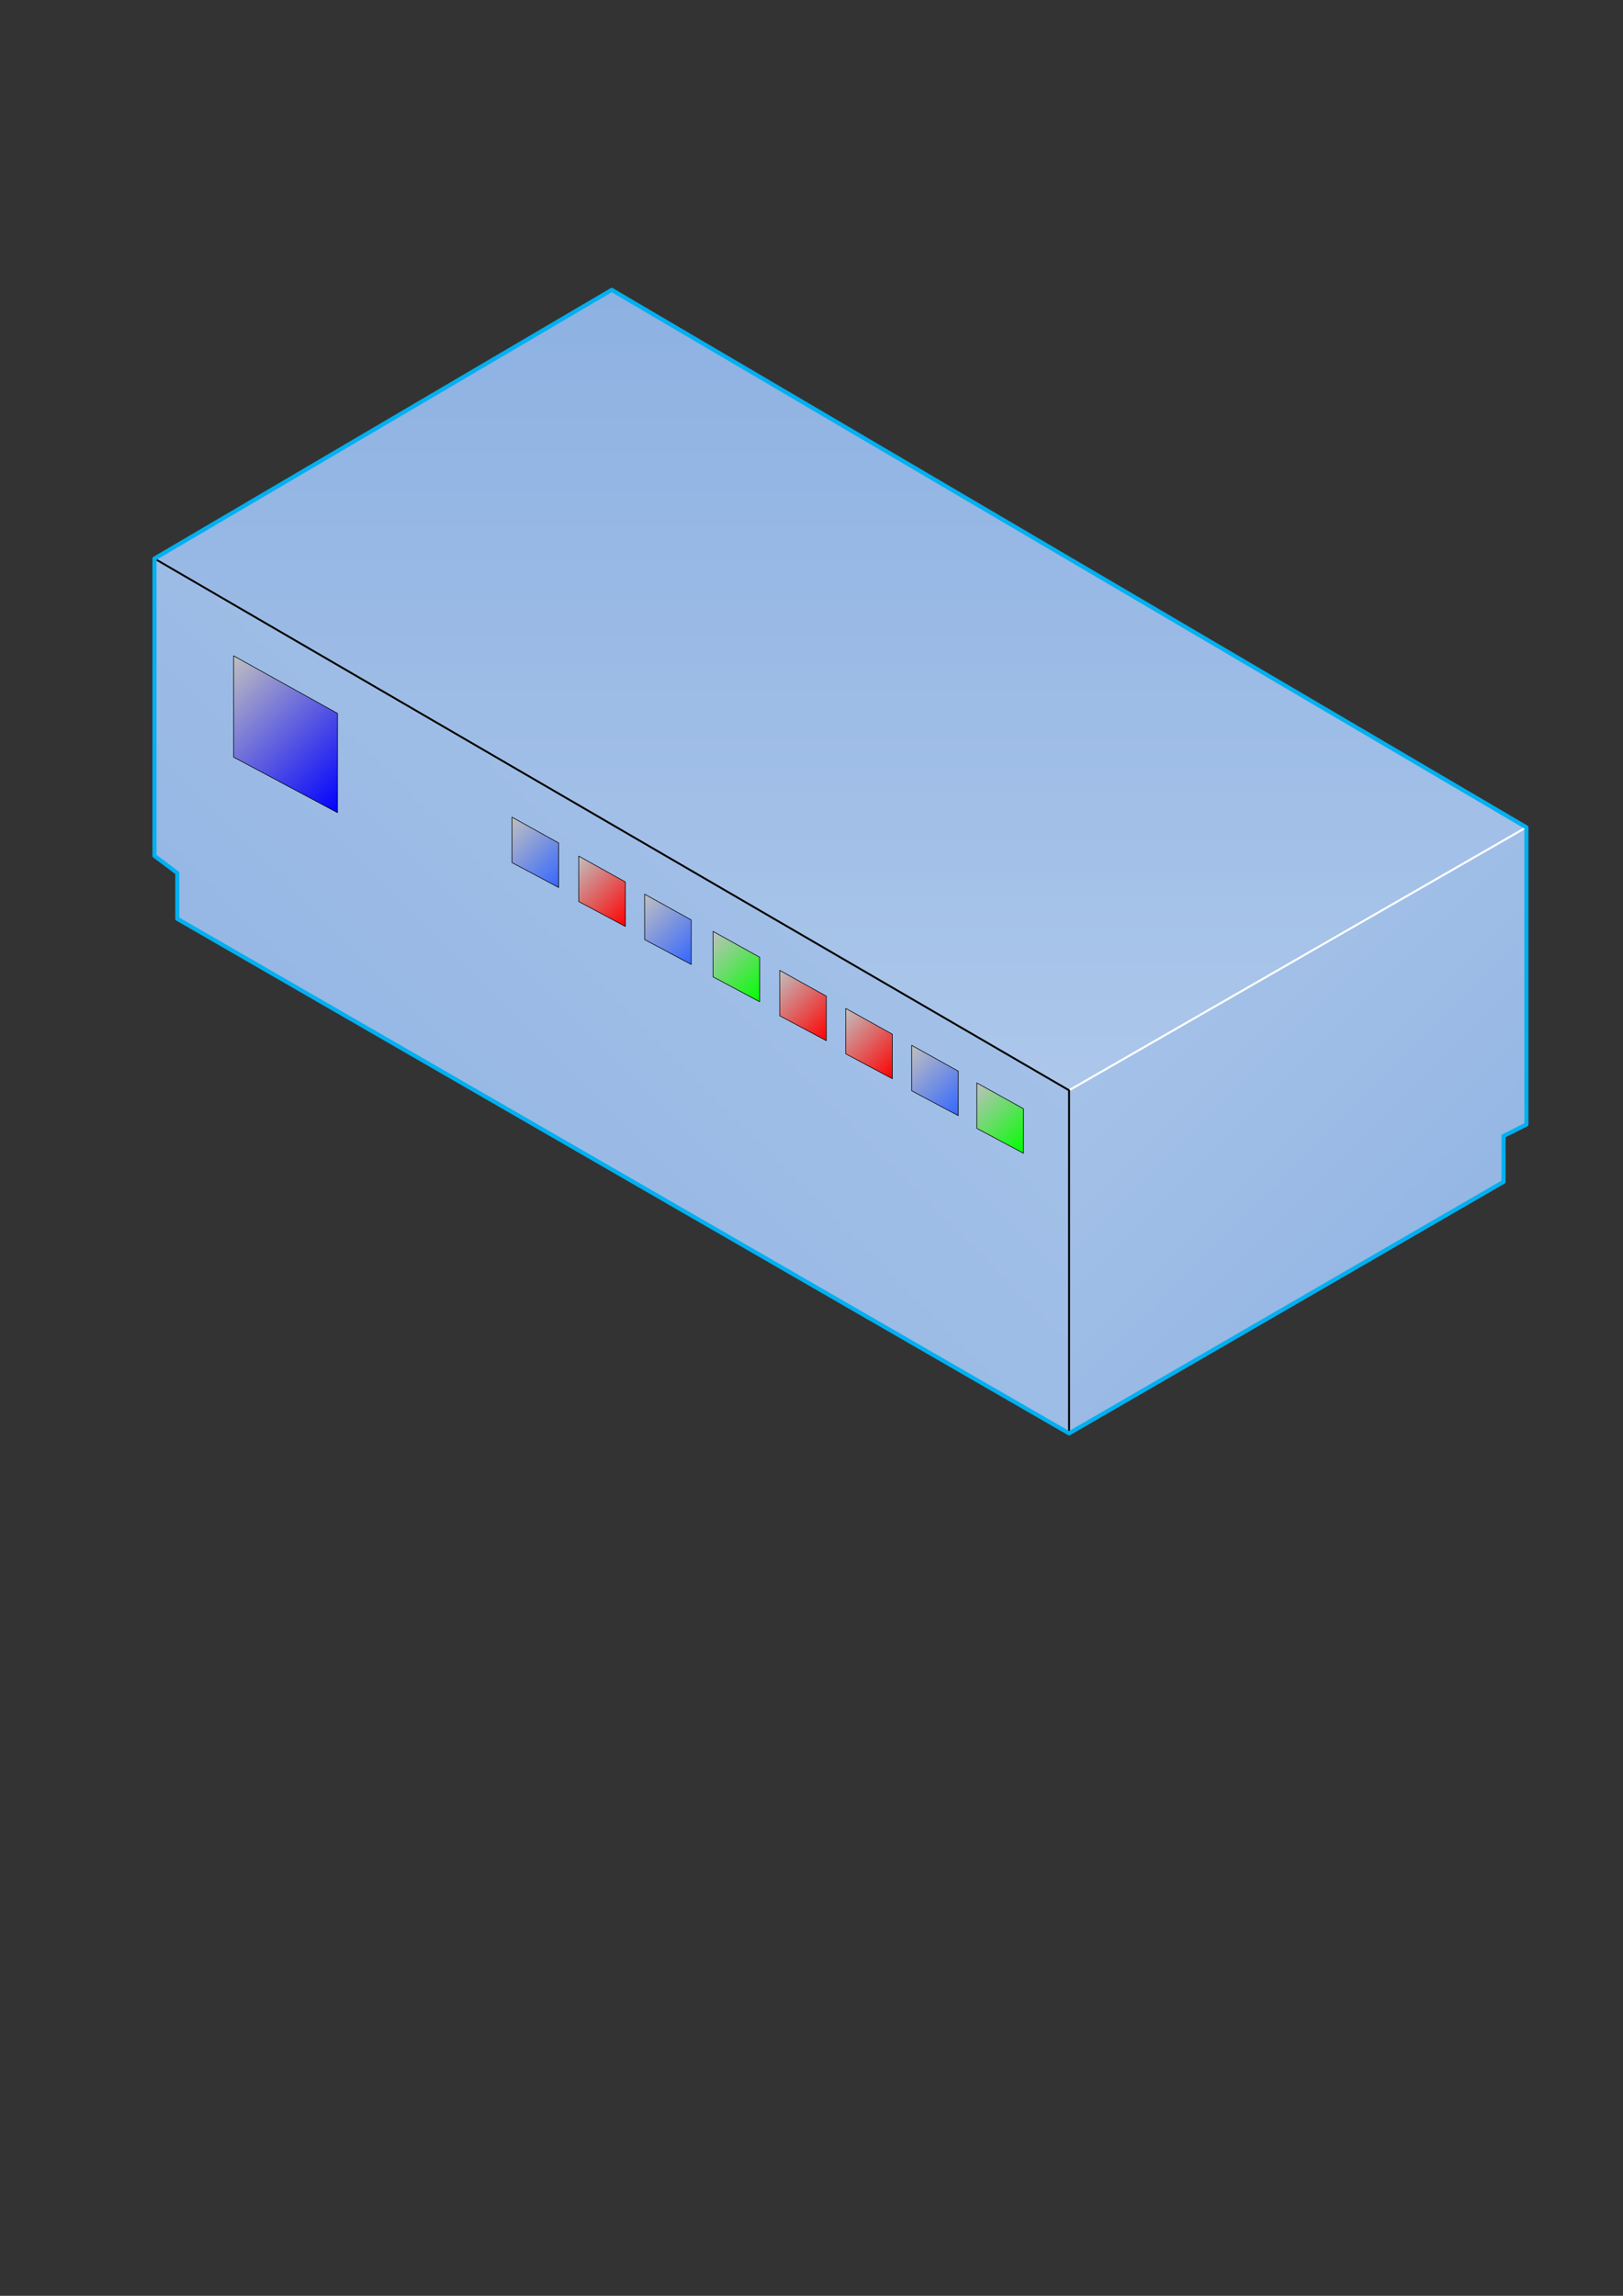 <?xml version="1.0" encoding="UTF-8"?>
<!DOCTYPE svg PUBLIC "-//W3C//DTD SVG 1.1//EN" "http://www.w3.org/Graphics/SVG/1.1/DTD/svg11.dtd">
<svg version="1.2" width="210mm" height="297mm" viewBox="0 0 21000 29700" preserveAspectRatio="xMidYMid" fill-rule="evenodd" stroke-width="28.222" stroke-linejoin="round" xmlns="http://www.w3.org/2000/svg" xmlns:ooo="http://xml.openoffice.org/svg/export" xmlns:xlink="http://www.w3.org/1999/xlink" xmlns:presentation="http://sun.com/xmlns/staroffice/presentation" xmlns:smil="http://www.w3.org/2001/SMIL20/" xmlns:anim="urn:oasis:names:tc:opendocument:xmlns:animation:1.0" xml:space="preserve">
 <rect x="0" y="0" width="21000" height="29700" fill="#333333" stroke="none"/>
 <defs class="ClipPathGroup">
  <clipPath id="presentation_clip_path" clipPathUnits="userSpaceOnUse">
   <rect x="0" y="0" width="21000" height="29700"/>
  </clipPath>
  <clipPath id="presentation_clip_path_shrink" clipPathUnits="userSpaceOnUse">
   <rect x="21" y="29" width="20958" height="29641"/>
  </clipPath>
 </defs>
 <defs class="TextShapeIndex">
  <g ooo:slide="id1" ooo:id-list="id3 id4 id5 id6 id7 id8 id9 id10 id11 id12 id13 id14 id15 id16 id17 id18 id19 id20 id21 id22 id23 id24 id25 id26 id27 id28 id29"/>
 </defs>
 <defs class="EmbeddedBulletChars">
  <g id="bullet-char-template-57356" transform="scale(0,-0)">
   <path d="M 580,1141 L 1163,571 580,0 -4,571 580,1141 Z"/>
  </g>
  <g id="bullet-char-template-57354" transform="scale(0,-0)">
   <path d="M 8,1128 L 1137,1128 1137,0 8,0 8,1128 Z"/>
  </g>
  <g id="bullet-char-template-10146" transform="scale(0,-0)">
   <path d="M 174,0 L 602,739 174,1481 1456,739 174,0 Z M 1358,739 L 309,1346 659,739 1358,739 Z"/>
  </g>
  <g id="bullet-char-template-10132" transform="scale(0,-0)">
   <path d="M 2015,739 L 1276,0 717,0 1260,543 174,543 174,936 1260,936 717,1481 1274,1481 2015,739 Z"/>
  </g>
  <g id="bullet-char-template-10007" transform="scale(0,-0)">
   <path d="M 0,-2 C -7,14 -16,27 -25,37 L 356,567 C 262,823 215,952 215,954 215,979 228,992 255,992 264,992 276,990 289,987 310,991 331,999 354,1012 L 381,999 492,748 772,1049 836,1024 860,1049 C 881,1039 901,1025 922,1006 886,937 835,863 770,784 769,783 710,716 594,584 L 774,223 C 774,196 753,168 711,139 L 727,119 C 717,90 699,76 672,76 641,76 570,178 457,381 L 164,-76 C 142,-110 111,-127 72,-127 30,-127 9,-110 8,-76 1,-67 -2,-52 -2,-32 -2,-23 -1,-13 0,-2 Z"/>
  </g>
  <g id="bullet-char-template-10004" transform="scale(0,-0)">
   <path d="M 285,-33 C 182,-33 111,30 74,156 52,228 41,333 41,471 41,549 55,616 82,672 116,743 169,778 240,778 293,778 328,747 346,684 L 369,508 C 377,444 397,411 428,410 L 1163,1116 C 1174,1127 1196,1133 1229,1133 1271,1133 1292,1118 1292,1087 L 1292,965 C 1292,929 1282,901 1262,881 L 442,47 C 390,-6 338,-33 285,-33 Z"/>
  </g>
  <g id="bullet-char-template-9679" transform="scale(0,-0)">
   <path d="M 813,0 C 632,0 489,54 383,161 276,268 223,411 223,592 223,773 276,916 383,1023 489,1130 632,1184 813,1184 992,1184 1136,1130 1245,1023 1353,916 1407,772 1407,592 1407,412 1353,268 1245,161 1136,54 992,0 813,0 Z"/>
  </g>
  <g id="bullet-char-template-8226" transform="scale(0,-0)">
   <path d="M 346,457 C 273,457 209,483 155,535 101,586 74,649 74,723 74,796 101,859 155,911 209,963 273,989 346,989 419,989 480,963 531,910 582,859 608,796 608,723 608,648 583,586 532,535 482,483 420,457 346,457 Z"/>
  </g>
  <g id="bullet-char-template-8211" transform="scale(0,-0)">
   <path d="M -4,459 L 1135,459 1135,606 -4,606 -4,459 Z"/>
  </g>
  <g id="bullet-char-template-61548" transform="scale(0,-0)">
   <path d="M 173,740 C 173,903 231,1043 346,1159 462,1274 601,1332 765,1332 928,1332 1067,1274 1183,1159 1299,1043 1357,903 1357,740 1357,577 1299,437 1183,322 1067,206 928,148 765,148 601,148 462,206 346,322 231,437 173,577 173,740 Z"/>
  </g>
 </defs>
 <g>
  <g id="id2" class="Master_Slide">
   <g id="bg-id2" class="Background"/>
   <g id="bo-id2" class="BackgroundObjects"/>
  </g>
 </g>
 <g class="SlideGroup">
  <g>
   <g id="container-id1">
    <g id="id1" class="Slide" clip-path="url(#presentation_clip_path)">
     <g class="Page">
      <g class="Group">
       <g class="com.sun.star.drawing.PolyPolygonShape">
        <g id="id3">
         <rect class="BoundingBox" stroke="none" fill="none" x="1999" y="3750" width="17752" height="14794"/>
        </g>
       </g>
       <g class="com.sun.star.drawing.PolyPolygonShape">
        <g id="id4">
         <rect class="BoundingBox" stroke="none" fill="none" x="1999" y="3750" width="17752" height="14794"/>
        </g>
       </g>
      </g>
      <g class="Group">
       <g class="com.sun.star.drawing.PolyPolygonShape">
        <g id="id5">
         <rect class="BoundingBox" stroke="none" fill="none" x="1999" y="3750" width="17752" height="10356"/>
         <g>
          <defs>
           <linearGradient id="gradient1" x1="10874" y1="3750" x2="10874" y2="14105" gradientUnits="userSpaceOnUse">
            <stop offset="0" style="stop-color:rgb(141,177,226)"/>
            <stop offset="1" style="stop-color:rgb(172,199,234)"/>
           </linearGradient>
          </defs>
          <path style="fill:url(#gradient1)" d="M 1999,7226 L 13833,14105 19750,10703 7915,3750 1999,7226 Z"/>
         </g>
        </g>
       </g>
       <g class="com.sun.star.drawing.PolyPolygonShape">
        <g id="id6">
         <rect class="BoundingBox" stroke="none" fill="none" x="1986" y="3737" width="17778" height="10382"/>
         <path fill="none" stroke="rgb(255,255,255)" stroke-width="25" stroke-linejoin="round" stroke-linecap="round" d="M 1999,7226 L 13833,14105 19750,10703 7915,3750 1999,7226 Z"/>
        </g>
       </g>
      </g>
      <g class="Group">
       <g class="com.sun.star.drawing.PolyPolygonShape">
        <g id="id7">
         <rect class="BoundingBox" stroke="none" fill="none" x="13831" y="10703" width="5920" height="7842"/>
         <g>
          <defs>
           <linearGradient id="gradient2" x1="20230" y1="18062" x2="13351" y2="11183" gradientUnits="userSpaceOnUse">
            <stop offset="0" style="stop-color:rgb(141,177,226)"/>
            <stop offset="1" style="stop-color:rgb(172,199,234)"/>
           </linearGradient>
          </defs>
          <path style="fill:url(#gradient2)" d="M 13832,18544 L 19454,15289 19454,14697 19750,14549 19750,10703 13832,14106 13832,18544 Z"/>
         </g>
        </g>
       </g>
       <g class="com.sun.star.drawing.PolyPolygonShape">
        <g id="id8">
         <rect class="BoundingBox" stroke="none" fill="none" x="13819" y="10690" width="5945" height="7868"/>
         <path fill="none" stroke="rgb(255,255,255)" stroke-width="25" stroke-linejoin="round" stroke-linecap="round" d="M 13832,18544 L 19454,15289 19454,14697 19750,14549 19750,10703 13832,14106 13832,18544 Z"/>
        </g>
       </g>
      </g>
      <g class="Group">
       <g class="com.sun.star.drawing.PolyPolygonShape">
        <g id="id9">
         <rect class="BoundingBox" stroke="none" fill="none" x="1999" y="7226" width="11835" height="11318"/>
         <g>
          <defs>
           <linearGradient id="gradient3" x1="2128" y1="18672" x2="13704" y2="7096" gradientUnits="userSpaceOnUse">
            <stop offset="0" style="stop-color:rgb(141,177,226)"/>
            <stop offset="1" style="stop-color:rgb(172,199,234)"/>
           </linearGradient>
          </defs>
          <path style="fill:url(#gradient3)" d="M 1999,11072 L 2294,11294 2294,11886 13833,18543 13833,14105 1999,7226 1999,11072 Z"/>
         </g>
        </g>
       </g>
       <g class="com.sun.star.drawing.PolyPolygonShape">
        <g id="id10">
         <rect class="BoundingBox" stroke="none" fill="none" x="1986" y="7213" width="11861" height="11344"/>
         <path fill="none" stroke="rgb(0,0,0)" stroke-width="25" stroke-linejoin="round" stroke-linecap="round" d="M 1999,11072 L 2294,11294 2294,11886 13833,18543 13833,14105 1999,7226 1999,11072 Z"/>
        </g>
       </g>
      </g>
      <g class="Group">
       <g class="com.sun.star.drawing.PolyPolygonShape">
        <g id="id11">
         <rect class="BoundingBox" stroke="none" fill="none" x="12639" y="14009" width="604" height="911"/>
         <g>
          <defs>
           <linearGradient id="gradient4" x1="13318" y1="14842" x2="12562" y2="14086" gradientUnits="userSpaceOnUse">
            <stop offset="0" style="stop-color:rgb(0,255,0)"/>
            <stop offset="1" style="stop-color:rgb(192,192,192)"/>
           </linearGradient>
          </defs>
          <path style="fill:url(#gradient4)" d="M 12639,14597 L 13242,14919 13242,14343 12639,14009 12639,14597 Z"/>
         </g>
        </g>
       </g>
       <g class="com.sun.star.drawing.PolyPolygonShape">
        <g id="id12">
         <rect class="BoundingBox" stroke="none" fill="none" x="12635" y="14005" width="612" height="919"/>
         <path fill="none" stroke="rgb(0,0,0)" stroke-width="8" stroke-linejoin="round" stroke-linecap="round" d="M 12639,14597 L 13242,14919 13242,14343 12639,14009 12639,14597 Z"/>
        </g>
       </g>
      </g>
      <g class="Group">
       <g class="com.sun.star.drawing.PolyPolygonShape">
        <g id="id13">
         <rect class="BoundingBox" stroke="none" fill="none" x="3022" y="8484" width="1346" height="2030"/>
         <g>
          <defs>
           <linearGradient id="gradient5" x1="4538" y1="10341" x2="2851" y2="8654" gradientUnits="userSpaceOnUse">
            <stop offset="0" style="stop-color:rgb(0,0,255)"/>
            <stop offset="1" style="stop-color:rgb(192,192,192)"/>
           </linearGradient>
          </defs>
          <path style="fill:url(#gradient5)" d="M 3023,9795 L 4367,10513 4367,9229 3023,8484 3023,9795 Z"/>
         </g>
        </g>
       </g>
       <g class="com.sun.star.drawing.PolyPolygonShape">
        <g id="id14">
         <rect class="BoundingBox" stroke="none" fill="none" x="3018" y="8480" width="1354" height="2038"/>
         <path fill="none" stroke="rgb(0,0,0)" stroke-width="8" stroke-linejoin="round" stroke-linecap="round" d="M 3023,9795 L 4367,10513 4367,9229 3023,8484 3023,9795 Z"/>
        </g>
       </g>
      </g>
      <g class="Group">
       <g class="com.sun.star.drawing.PolyPolygonShape">
        <g id="id15">
         <rect class="BoundingBox" stroke="none" fill="none" x="11796" y="13523" width="604" height="911"/>
         <g>
          <defs>
           <linearGradient id="gradient6" x1="12475" y1="14356" x2="11719" y2="13600" gradientUnits="userSpaceOnUse">
            <stop offset="0" style="stop-color:rgb(51,102,255)"/>
            <stop offset="1" style="stop-color:rgb(192,192,192)"/>
           </linearGradient>
          </defs>
          <path style="fill:url(#gradient6)" d="M 11796,14111 L 12399,14433 12399,13857 11796,13523 11796,14111 Z"/>
         </g>
        </g>
       </g>
       <g class="com.sun.star.drawing.PolyPolygonShape">
        <g id="id16">
         <rect class="BoundingBox" stroke="none" fill="none" x="11792" y="13519" width="612" height="919"/>
         <path fill="none" stroke="rgb(0,0,0)" stroke-width="8" stroke-linejoin="round" stroke-linecap="round" d="M 11796,14111 L 12399,14433 12399,13857 11796,13523 11796,14111 Z"/>
        </g>
       </g>
      </g>
      <g class="Group">
       <g class="com.sun.star.drawing.PolyPolygonShape">
        <g id="id17">
         <rect class="BoundingBox" stroke="none" fill="none" x="10943" y="13045" width="604" height="911"/>
         <g>
          <defs>
           <linearGradient id="gradient7" x1="11622" y1="13878" x2="10866" y2="13122" gradientUnits="userSpaceOnUse">
            <stop offset="0" style="stop-color:rgb(255,0,0)"/>
            <stop offset="1" style="stop-color:rgb(192,192,192)"/>
           </linearGradient>
          </defs>
          <path style="fill:url(#gradient7)" d="M 10943,13633 L 11546,13955 11546,13379 10943,13045 10943,13633 Z"/>
         </g>
        </g>
       </g>
       <g class="com.sun.star.drawing.PolyPolygonShape">
        <g id="id18">
         <rect class="BoundingBox" stroke="none" fill="none" x="10939" y="13041" width="612" height="919"/>
         <path fill="none" stroke="rgb(0,0,0)" stroke-width="8" stroke-linejoin="round" stroke-linecap="round" d="M 10943,13633 L 11546,13955 11546,13379 10943,13045 10943,13633 Z"/>
        </g>
       </g>
      </g>
      <g class="Group">
       <g class="com.sun.star.drawing.PolyPolygonShape">
        <g id="id19">
         <rect class="BoundingBox" stroke="none" fill="none" x="10089" y="12553" width="604" height="911"/>
         <g>
          <defs>
           <linearGradient id="gradient8" x1="10768" y1="13386" x2="10012" y2="12630" gradientUnits="userSpaceOnUse">
            <stop offset="0" style="stop-color:rgb(255,0,0)"/>
            <stop offset="1" style="stop-color:rgb(192,192,192)"/>
           </linearGradient>
          </defs>
          <path style="fill:url(#gradient8)" d="M 10089,13141 L 10692,13463 10692,12887 10089,12553 10089,13141 Z"/>
         </g>
        </g>
       </g>
       <g class="com.sun.star.drawing.PolyPolygonShape">
        <g id="id20">
         <rect class="BoundingBox" stroke="none" fill="none" x="10085" y="12549" width="612" height="919"/>
         <path fill="none" stroke="rgb(0,0,0)" stroke-width="8" stroke-linejoin="round" stroke-linecap="round" d="M 10089,13141 L 10692,13463 10692,12887 10089,12553 10089,13141 Z"/>
        </g>
       </g>
      </g>
      <g class="Group">
       <g class="com.sun.star.drawing.PolyPolygonShape">
        <g id="id21">
         <rect class="BoundingBox" stroke="none" fill="none" x="9226" y="12049" width="604" height="911"/>
         <g>
          <defs>
           <linearGradient id="gradient9" x1="9905" y1="12882" x2="9149" y2="12126" gradientUnits="userSpaceOnUse">
            <stop offset="0" style="stop-color:rgb(0,255,0)"/>
            <stop offset="1" style="stop-color:rgb(192,192,192)"/>
           </linearGradient>
          </defs>
          <path style="fill:url(#gradient9)" d="M 9226,12637 L 9829,12959 9829,12383 9226,12049 9226,12637 Z"/>
         </g>
        </g>
       </g>
       <g class="com.sun.star.drawing.PolyPolygonShape">
        <g id="id22">
         <rect class="BoundingBox" stroke="none" fill="none" x="9222" y="12045" width="612" height="919"/>
         <path fill="none" stroke="rgb(0,0,0)" stroke-width="8" stroke-linejoin="round" stroke-linecap="round" d="M 9226,12637 L 9829,12959 9829,12383 9226,12049 9226,12637 Z"/>
        </g>
       </g>
      </g>
      <g class="Group">
       <g class="com.sun.star.drawing.PolyPolygonShape">
        <g id="id23">
         <rect class="BoundingBox" stroke="none" fill="none" x="8341" y="11567" width="604" height="911"/>
         <g>
          <defs>
           <linearGradient id="gradient10" x1="9020" y1="12400" x2="8264" y2="11644" gradientUnits="userSpaceOnUse">
            <stop offset="0" style="stop-color:rgb(51,102,255)"/>
            <stop offset="1" style="stop-color:rgb(192,192,192)"/>
           </linearGradient>
          </defs>
          <path style="fill:url(#gradient10)" d="M 8341,12155 L 8944,12477 8944,11901 8341,11567 8341,12155 Z"/>
         </g>
        </g>
       </g>
       <g class="com.sun.star.drawing.PolyPolygonShape">
        <g id="id24">
         <rect class="BoundingBox" stroke="none" fill="none" x="8337" y="11563" width="612" height="919"/>
         <path fill="none" stroke="rgb(0,0,0)" stroke-width="8" stroke-linejoin="round" stroke-linecap="round" d="M 8341,12155 L 8944,12477 8944,11901 8341,11567 8341,12155 Z"/>
        </g>
       </g>
      </g>
      <g class="Group">
       <g class="com.sun.star.drawing.PolyPolygonShape">
        <g id="id25">
         <rect class="BoundingBox" stroke="none" fill="none" x="7488" y="11075" width="604" height="911"/>
         <g>
          <defs>
           <linearGradient id="gradient11" x1="8167" y1="11908" x2="7411" y2="11152" gradientUnits="userSpaceOnUse">
            <stop offset="0" style="stop-color:rgb(255,0,0)"/>
            <stop offset="1" style="stop-color:rgb(192,192,192)"/>
           </linearGradient>
          </defs>
          <path style="fill:url(#gradient11)" d="M 7488,11663 L 8091,11985 8091,11409 7488,11075 7488,11663 Z"/>
         </g>
        </g>
       </g>
       <g class="com.sun.star.drawing.PolyPolygonShape">
        <g id="id26">
         <rect class="BoundingBox" stroke="none" fill="none" x="7484" y="11071" width="612" height="919"/>
         <path fill="none" stroke="rgb(0,0,0)" stroke-width="8" stroke-linejoin="round" stroke-linecap="round" d="M 7488,11663 L 8091,11985 8091,11409 7488,11075 7488,11663 Z"/>
        </g>
       </g>
      </g>
      <g class="Group">
       <g class="com.sun.star.drawing.PolyPolygonShape">
        <g id="id27">
         <rect class="BoundingBox" stroke="none" fill="none" x="6625" y="10571" width="605" height="911"/>
         <g>
          <defs>
           <linearGradient id="gradient12" x1="7304" y1="11404" x2="6548" y2="10648" gradientUnits="userSpaceOnUse">
            <stop offset="0" style="stop-color:rgb(51,102,255)"/>
            <stop offset="1" style="stop-color:rgb(192,192,192)"/>
           </linearGradient>
          </defs>
          <path style="fill:url(#gradient12)" d="M 6625,11159 L 7228,11481 7228,10905 6625,10571 6625,11159 Z"/>
         </g>
        </g>
       </g>
       <g class="com.sun.star.drawing.PolyPolygonShape">
        <g id="id28">
         <rect class="BoundingBox" stroke="none" fill="none" x="6621" y="10567" width="613" height="919"/>
         <path fill="none" stroke="rgb(0,0,0)" stroke-width="8" stroke-linejoin="round" stroke-linecap="round" d="M 6625,11159 L 7228,11481 7228,10905 6625,10571 6625,11159 Z"/>
        </g>
       </g>
      </g>
      <g class="com.sun.star.drawing.PolyPolygonShape">
       <g id="id29">
        <rect class="BoundingBox" stroke="none" fill="none" x="1972" y="3723" width="17806" height="14848"/>
        <path fill="none" stroke="rgb(0,176,240)" stroke-width="53" stroke-linejoin="round" stroke-linecap="round" d="M 1999,7226 L 1999,11072 2294,11294 2294,11886 13833,18543 19454,15289 19454,14696 19750,14548 19750,10703 7915,3750 1999,7226 Z"/>
       </g>
      </g>
     </g>
    </g>
   </g>
  </g>
 </g>
</svg>